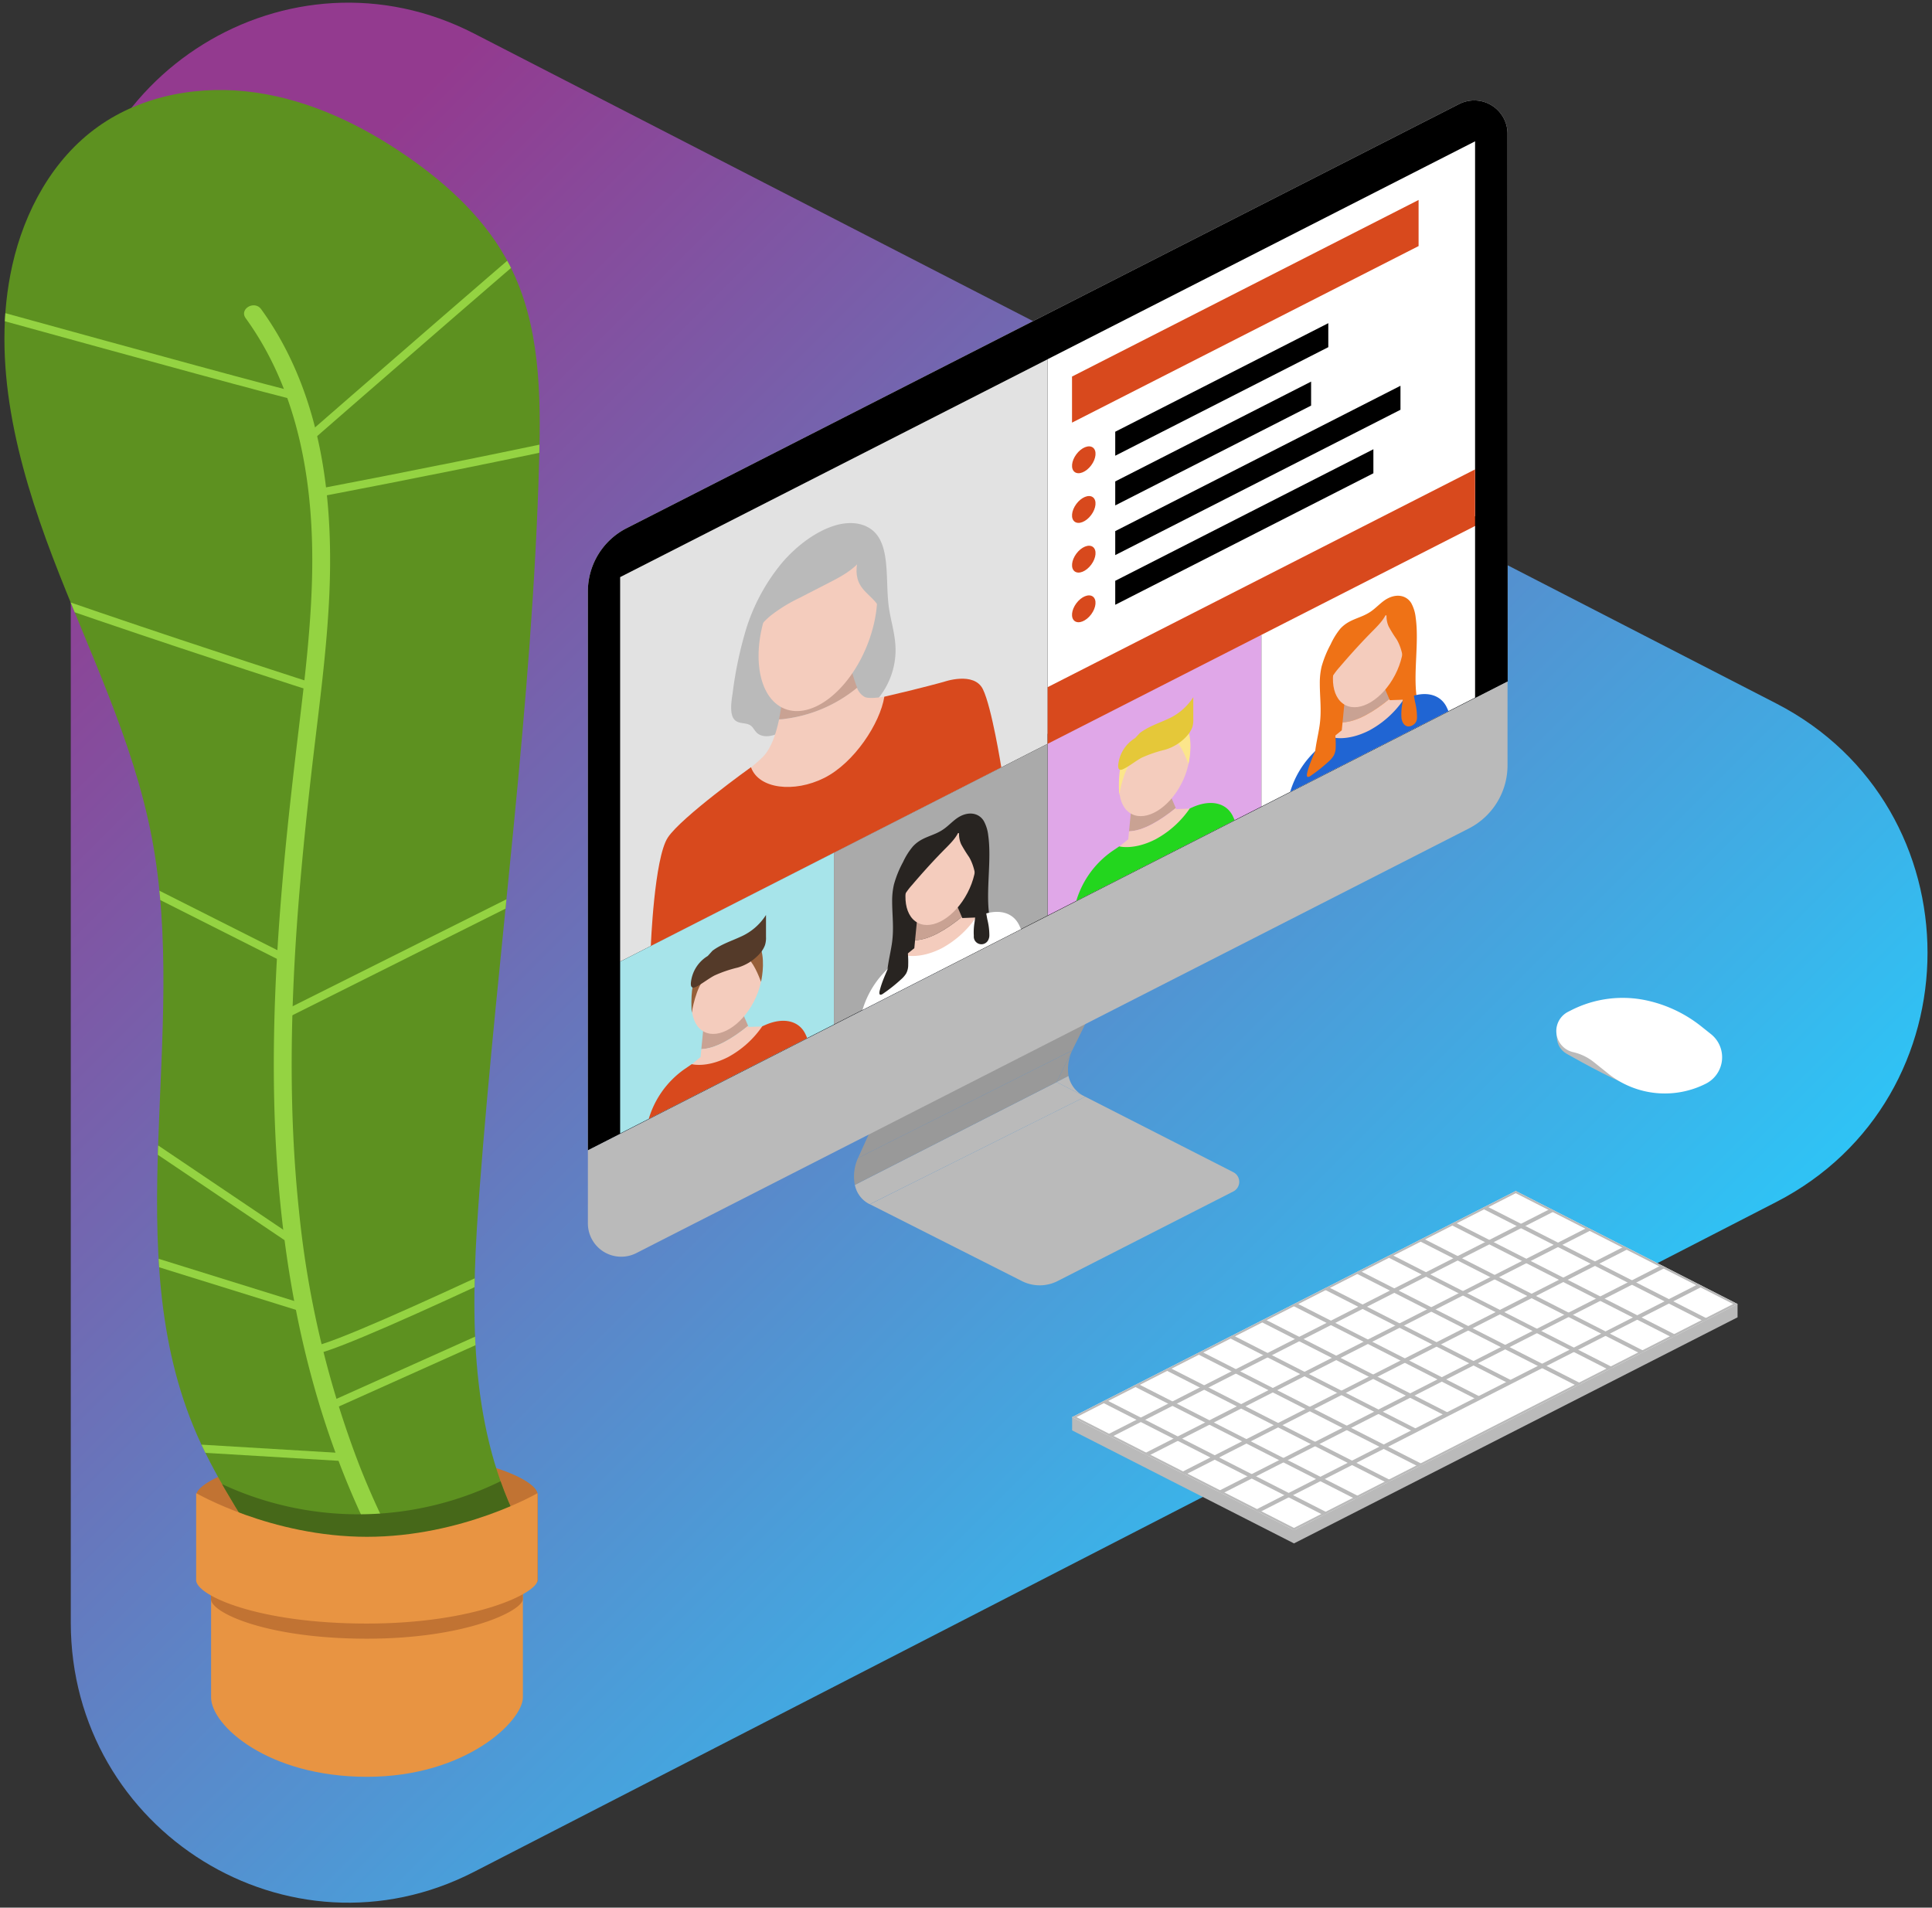 <svg id="Laag_1" data-name="Laag 1" xmlns="http://www.w3.org/2000/svg" xmlns:xlink="http://www.w3.org/1999/xlink" viewBox="0 0 486.38 480.26"><rect x="0" y="0" width="486.38" height="480.26" fill="#333333" stroke="none"/><defs><style>.cls-1,.cls-8{fill:none;}.cls-15,.cls-2{fill:#fff;}.cls-3{fill:url(#Naamloos_verloop_32);}.cls-4{fill:#c17333;}.cls-5{clip-path:url(#clip-path);}.cls-6{fill:#5d9120;}.cls-7{fill:#94d342;}.cls-8{stroke:#94d342;stroke-width:2px;}.cls-15,.cls-8{stroke-miterlimit:10;}.cls-9{fill:#466819;}.cls-10{fill:#e89442;}.cls-11{fill:#bababa;}.cls-12{fill:#999;}.cls-13{fill:#efefef;}.cls-14{clip-path:url(#clip-path-2);}.cls-15{stroke:#bababa;}.cls-16{fill:#e2e2e2;}.cls-17{clip-path:url(#clip-path-3);}.cls-18{fill:#c9a293;}.cls-19{fill:#f4ccbd;}.cls-20{fill:#d8491d;}.cls-21{clip-path:url(#clip-path-4);}.cls-22{fill:#a7e4ea;}.cls-23{fill:#965f39;}.cls-24{fill:#543a29;}.cls-25{clip-path:url(#clip-path-5);}.cls-26{fill:#e0a7e8;}.cls-27{fill:#23d61e;}.cls-28{fill:#fce68b;}.cls-29{fill:#e5c839;}.cls-30{clip-path:url(#clip-path-6);}.cls-31{fill:#ef7216;}.cls-32{fill:#2065d3;}.cls-33{clip-path:url(#clip-path-7);}.cls-34{fill:#aaa;}.cls-35{fill:#282421;}</style><linearGradient id="Naamloos_verloop_32" x1="-6.47" y1="66.1" x2="341.03" y2="413.6" gradientUnits="userSpaceOnUse"><stop offset="0.1" stop-color="#933a8f"/><stop offset="1" stop-color="#2fc3f5"/></linearGradient><clipPath id="clip-path"><path class="cls-1" d="M83.58,434.44c-1.51-27.13-23.13-48.35-34-73.24-20.31-46.4-1.86-100.69-11.38-150.43-4.7-24.59-16.1-47.29-25-70.67S-2.38,91.21,3.1,66.78C6.16,53.14,13.29,40,24.68,31.89s26.05-10.58,39.83-8.57,26.66,8.21,38.1,16.13c10.42,7.22,20,16.15,25.75,27.44C136,81.8,136.18,99.26,135.73,116c-1.66,61.34-10.37,122.25-15,183.44-2.06,27.3-3.09,55.89,8.24,80.81Z"/></clipPath><clipPath id="clip-path-2"><polygon class="cls-2" points="269.91 356.77 325.76 385.22 437.43 328.3 381.59 299.84 269.91 356.77"/></clipPath><clipPath id="clip-path-3"><polygon class="cls-1" points="371.35 175.63 371.35 35.58 156.12 145.29 156.12 285.36 371.35 175.63"/></clipPath><clipPath id="clip-path-4"><polygon class="cls-1" points="209.93 258.8 156.12 286.21 156.12 242.09 209.93 214.68 209.93 258.8"/></clipPath><clipPath id="clip-path-5"><polygon class="cls-1" points="317.55 203.96 263.74 231.38 263.74 187.26 317.55 159.84 317.55 203.96"/></clipPath><clipPath id="clip-path-6"><polygon class="cls-1" points="371.35 176.55 317.55 203.96 317.55 159.84 371.35 132.42 371.35 176.55"/></clipPath><clipPath id="clip-path-7"><polygon class="cls-1" points="263.74 231.38 209.93 258.8 209.93 214.68 263.74 187.26 263.74 231.38"/></clipPath></defs><path class="cls-3" d="M17.82,408.47V71.22c0-52.62,55.08-86.67,101.54-62.77L447.15,177.09c50.81,26.14,50.8,99.39,0,125.53L119.35,471.24C72.9,495.13,17.82,461.08,17.82,408.47Z"/><path class="cls-4" d="M49.44,398.18v-21.9c0-3.21,15.54-10.93,43-10.93s42.94,7.09,42.94,10.93v21.91s-18.94-11-42.95-11S49.44,398.18,49.44,398.18Z"/><g class="cls-5"><rect class="cls-6" x="-108.97" y="16.35" width="288.03" height="454.35" transform="translate(21.69 489.2) rotate(-168.7)"/><path class="cls-7" d="M124.07,423.89c-14.51-15.9-25.61-34.71-33.49-54.7A246,246,0,0,1,75.3,305.13c-2.72-25.55-2.19-51.34-.21-76.92,1-12.72,2.33-25.41,3.82-38.08,1.52-12.85,3.23-25.7,3.91-38.63,1.2-22.77-1.08-46.65-12.62-66.78a77.49,77.49,0,0,0-4.45-6.87c-1.68-2.33-5.59-.08-3.89,2.27C75.41,98.84,79.08,122.36,78.57,145c-.29,13-1.84,25.83-3.38,38.68s-3,25.59-4.09,38.42c-2.21,25.57-3.1,51.34-.89,76.95,1.94,22.36,6.25,44.56,13.9,65.7,7.35,20.33,17.7,39.59,31.5,56.28q2.56,3.09,5.28,6.06c2,2.15,5.13-1,3.18-3.18Z"/><path class="cls-8" d="M150.28,47.88c-4.16,2.78-72.62,62.49-72.62,62.49"/><path class="cls-8" d="M200.48,96.41c-10.77,7-120.48,27.7-120.48,27.7"/><path class="cls-8" d="M-45.54,128.55C-24,140.07,78.69,173,78.69,173"/><line class="cls-8" x1="71.36" y1="255.6" x2="191.51" y2="195.5"/><line class="cls-8" x1="73.94" y1="312.57" x2="-54.87" y2="225.77"/><line class="cls-8" x1="76.7" y1="329.4" x2="-69.38" y2="283.93"/><line class="cls-8" x1="87.3" y1="366.89" x2="-25.27" y2="360.15"/><line class="cls-8" x1="71.96" y1="241.41" x2="-19.22" y2="195.44"/><path class="cls-8" d="M74.56,99.69c-5.88-1-144-39.42-144-39.42"/><path class="cls-8" d="M79,339.94c9.54-1.28,91.91-41.46,91.91-41.46"/><line class="cls-8" x1="82.91" y1="354.07" x2="160.26" y2="319.37"/><path class="cls-9" d="M135.15,367.66a81.21,81.21,0,0,1-82.21,4.52c-1.13-.58-8,8-8.63,9.08a3.67,3.67,0,0,0-.25,2.39,136.19,136.19,0,0,1-.76,37.18c15.57.91,31.16-1,46.65-2.85l61.09-7.4a152,152,0,0,0-9.31-48.68Z"/></g><path class="cls-10" d="M131.64,387.32v40c0,5.86-14.21,20-39.26,20s-39.24-13-39.24-20v-40s17.3,20,39.25,20S131.64,387.32,131.64,387.32Z"/><path class="cls-4" d="M131.64,382.55v20c0,2.93-14.22,10-39.28,10s-39.26-6.49-39.26-10v-20a86.59,86.59,0,0,0,39.27,10A86.66,86.66,0,0,0,131.64,382.55Z"/><path class="cls-10" d="M135.32,375.91v21.9c0,3.2-15.55,10.93-43,10.93s-42.94-7.09-42.94-10.93V375.9s18.93,11,43,11S135.32,375.91,135.32,375.91Z"/><path class="cls-11" d="M273.2,276.1h0L219,303.18l38.25,19.33a9.92,9.92,0,0,0,9,0l44.25-22.56a2.72,2.72,0,0,0,0-4.84Z"/><polygon class="cls-12" points="269.91 264.48 294.44 214.94 237.5 243.96 216.01 291.53 269.91 264.47 269.91 264.48"/><polygon class="cls-11" points="218.97 303.18 218.97 303.18 218.97 303.18 218.97 303.18"/><path class="cls-12" d="M266,272.42l3-1.53a11.23,11.23,0,0,1,.91-6.41L266,272.42Z"/><path class="cls-11" d="M273.2,276.1a7.38,7.38,0,0,1-4.2-5.21l-3,1.53Z"/><path class="cls-11" d="M273.2,276.1,266,272.42l-2.93,1.49,2.93-1.49h0L215.21,298.3a6.92,6.92,0,0,0,3.76,4.88h0L273.2,276.1Z"/><path class="cls-12" d="M269.91,264.48h0L216,291.53a11.25,11.25,0,0,0-.8,6.77L266,272.42Z"/><path class="cls-12" d="M266,272.42l3-1.53h0l-3,1.53Z"/><path class="cls-12" d="M263.05,273.91l2.93-1.49h0Z"/><path class="cls-13" d="M379.52,33.67a8.39,8.39,0,0,0-12.2-7.47L157.7,133A17.86,17.86,0,0,0,148,149V289.61l231.56-118Z"/><path d="M379.52,33.67a8.39,8.39,0,0,0-12.2-7.47L157.7,133A17.86,17.86,0,0,0,148,149V289.61l231.56-118Z"/><path class="cls-11" d="M148,289.61V308a8.39,8.39,0,0,0,12.2,7.47L369.77,208.58a17.87,17.87,0,0,0,9.75-15.91v-21.1Z"/><polygon class="cls-11" points="269.91 360.11 325.76 388.56 437.43 331.64 437.43 328.3 269.91 356.77 269.91 360.11"/><polygon class="cls-2" points="269.91 356.77 325.76 385.22 437.43 328.3 381.59 299.84 269.91 356.77"/><g class="cls-14"><line class="cls-15" x1="384.6" y1="298.3" x2="267.94" y2="357.77"/><line class="cls-15" x1="393.84" y1="303.08" x2="277.16" y2="362.56"/><line class="cls-15" x1="403.08" y1="307.86" x2="286.37" y2="367.35"/><line class="cls-15" x1="412.31" y1="312.64" x2="295.58" y2="372.14"/><line class="cls-15" x1="421.55" y1="317.42" x2="304.8" y2="376.93"/><line class="cls-15" x1="430.79" y1="322.19" x2="314.01" y2="381.72"/><line class="cls-15" x1="440.02" y1="326.97" x2="323.23" y2="386.51"/><line class="cls-15" x1="328.29" y1="386.51" x2="267.13" y2="355.35"/><line class="cls-15" x1="336.27" y1="382.45" x2="275.12" y2="351.29"/><line class="cls-15" x1="344.25" y1="378.38" x2="283.1" y2="347.23"/><line class="cls-15" x1="352.23" y1="374.32" x2="291.09" y2="343.17"/><line class="cls-15" x1="360.21" y1="370.26" x2="299.08" y2="339.11"/><line class="cls-15" x1="356.22" y1="360.1" x2="307.07" y2="335.04"/><line class="cls-15" x1="364.2" y1="356.03" x2="315.05" y2="330.98"/><line class="cls-15" x1="372.18" y1="351.97" x2="323.04" y2="326.92"/><line class="cls-15" x1="380.16" y1="347.9" x2="331.03" y2="322.86"/><line class="cls-15" x1="400.12" y1="349.94" x2="339.01" y2="318.8"/><line class="cls-15" x1="408.1" y1="345.87" x2="347" y2="314.74"/><line class="cls-15" x1="416.08" y1="341.81" x2="354.99" y2="310.68"/><line class="cls-15" x1="424.06" y1="337.74" x2="362.97" y2="306.62"/><line class="cls-15" x1="432.04" y1="333.68" x2="370.96" y2="302.56"/><line class="cls-15" x1="440.02" y1="329.62" x2="378.95" y2="298.49"/></g><path class="cls-11" d="M392.53,257.27c-.77,2.27-1.45,6.17,2,8.1s14,7.87,18.57,8.86,7.16-4.32,7.16-4.32-14.2-9.35-14.38-9.39S392.53,257.27,392.53,257.27Z"/><path class="cls-2" d="M396,264.87h0a13,13,0,0,1,5.21,2.49l3.75,3a22.83,22.83,0,0,0,24.53,2.44h0a7.45,7.45,0,0,0,1.23-12.47l-2.51-2a33.43,33.43,0,0,0-13.37-6.4h0a28.56,28.56,0,0,0-19.29,2.4l-.81.41A5.44,5.44,0,0,0,396,264.87Z"/><polygon class="cls-16" points="156.12 242.09 156.12 145.29 263.74 90.44 263.74 187.26 156.12 242.09"/><g class="cls-17"><path class="cls-11" d="M197.23,183.84c-2.57,1.8-5.39,2-6.8.54-.54-.57-.89-1.37-1.55-1.79-1-.63-2.47-.39-3.47-1-1.74-1-1.44-4.11-1-6.86a98.69,98.69,0,0,1,3.48-16.54,48.82,48.82,0,0,1,9-16.52c3.87-4.52,8.76-8,13.3-9.37s8.62-.42,10.76,2.6c3,4.25,2,11.7,2.79,17.75.5,3.78,1.73,7.1,1.72,11.17a19.32,19.32,0,0,1-5.24,13c-3.31,3.34-7.28,4.45-10.82,5.2Z"/><path class="cls-18" d="M215.81,173.16a30.57,30.57,0,0,1-1.94-7.37l-16.76,8.55a59.31,59.31,0,0,1-1,6.73,7.31,7.31,0,0,0,1.37-.1A35.67,35.67,0,0,0,215.81,173.16Z"/><path class="cls-19" d="M231.76,173.3s-11.18,3.25-14,2.2a4.31,4.31,0,0,1-2-2.34A35.67,35.67,0,0,1,197.5,181a7.31,7.31,0,0,1-1.37.1c-.81,3.88-2.09,7.39-4,9.37-3.07,3.11-12.3,10-12.3,10s2,8.56,2.52,9.39,19.28-1.49,21.79-2.19,23.76-12.1,23.76-12.1,2.51-8.52,3.91-10.63S231.76,173.3,231.76,173.3Z"/><ellipse class="cls-19" cx="205.91" cy="157.52" rx="22.52" ry="13.33" transform="translate(-16.97 289.95) rotate(-68.13)"/><path class="cls-11" d="M217.19,137.64c-1.44,2.89-1.92,5.91-1.29,8.1,1,3.69,4.92,4.8,6,8.45v-10.7l-1.47-4.57Z"/><path class="cls-20" d="M189.06,193.15c1.93,5.49,10.87,6.5,18.44,2.7s14.08-13.8,15.13-20.45c9.13-2.1,15-3.75,15-3.75s7.57-2.68,9.81,1.86,4.64,19.7,4.64,19.7l-88.24,45s.86-22.22,4.3-27.38S189.06,193.15,189.06,193.15Z"/><path class="cls-11" d="M189.06,161.46a17.43,17.43,0,0,1,5.32-6.75,38.89,38.89,0,0,1,6.82-4.15l7.78-4c2.85-1.46,5.91-3.11,8.17-6A10.16,10.16,0,0,0,219,137l-7.26-3-7,2.64-7.1,6.07c-.26.21-3.64,5.57-3.64,5.57Z"/><polygon class="cls-2" points="371.35 32.48 263.74 87.31 263.74 184.76 371.35 129.93 371.35 32.48"/><polygon class="cls-20" points="357.13 61.95 269.88 106.4 269.88 94.8 357.13 50.34 357.13 61.95"/><polygon class="cls-20" points="371.35 132.62 263.74 187.46 263.74 173 371.35 118.17 371.35 132.62"/><ellipse class="cls-20" cx="272.84" cy="115.75" rx="3.84" ry="2.33" transform="translate(17.06 265.47) rotate(-53.33)"/><ellipse class="cls-20" cx="272.84" cy="128.25" rx="3.84" ry="2.33" transform="translate(7.03 270.51) rotate(-53.33)"/><ellipse class="cls-20" cx="272.84" cy="140.76" rx="3.84" ry="2.33" transform="translate(-3 275.55) rotate(-53.33)"/><ellipse class="cls-20" cx="272.84" cy="153.27" rx="3.84" ry="2.33" transform="translate(-13.04 280.58) rotate(-53.33)"/><polygon points="334.4 87.4 280.76 114.73 280.76 108.69 334.4 81.36 334.4 87.4"/><polygon points="330.07 102.11 280.76 127.24 280.76 121.2 330.07 96.07 330.07 102.11"/><polygon points="352.57 103.16 280.76 139.75 280.76 133.71 352.57 97.12 352.57 103.16"/><polygon points="345.75 119.15 280.76 152.26 280.76 146.22 345.75 113.1 345.75 119.15"/><g class="cls-21"><polygon class="cls-22" points="211.32 260.09 155.06 288.76 155.06 241.77 211.32 213.1 211.32 260.09"/><path class="cls-18" d="M188.34,258.26l-2.63-6.11-8.4,4.28-.75,7.69C180.11,264,184.3,261.52,188.34,258.26Z"/><path class="cls-19" d="M188.34,258.26c-4,3.26-8.23,5.75-11.78,5.86l-.19,2s-8,6.36-6.7,6.47,11.93-3.27,11.69-2.9,6.24-2.92,7.08-3.6,4.66-4.42,4.66-4.42l3.24-3.43-7.9.3Z"/><path class="cls-20" d="M203.54,262.05l-.7-1.55c-1.58-3.53-5.57-4.49-10.18-2.46l-.76.34a24.72,24.72,0,0,1-8.63,7.76c-5.45,2.78-9.12,1.77-9.12,1.77l-1.71,1.17a23.4,23.4,0,0,0-9.39,13.6h0Z"/><ellipse class="cls-19" cx="183.02" cy="248.69" rx="12.48" ry="7.61" transform="translate(-122.11 296.03) rotate(-62.47)"/><path class="cls-23" d="M188.44,241.43c1.65,1.46,3.14,5.76,3.14,5.76s1.12-4.62,0-8.28S188.44,241.43,188.44,241.43Z"/><path class="cls-23" d="M174.73,246.76c-1,3.27-.58,8.21-.58,8.21s1-6.7,3.62-9Z"/><path class="cls-24" d="M179.38,239.34c2.28-1.67,4.63-2.38,7-3.48a14.44,14.44,0,0,0,6.46-5.51l0,5.5a6.08,6.08,0,0,1-.25,2.07,6.32,6.32,0,0,1-1.12,1.92,11.87,11.87,0,0,1-5.75,3.75,31.77,31.77,0,0,0-5.86,2c-1.49.79-3,2-4.43,2.75-.43.22-.89.41-1.19.22s-.32-.57-.32-1a8.86,8.86,0,0,1,4.26-6.89Z"/></g><g class="cls-25"><polygon class="cls-26" points="318.94 205.26 262.68 233.93 262.68 186.94 318.94 158.27 318.94 205.26"/><path class="cls-18" d="M296,203.43l-2.62-6.11-8.4,4.28-.75,7.69C287.72,209.18,291.92,206.69,296,203.43Z"/><path class="cls-19" d="M296,203.43c-4,3.26-8.23,5.75-11.77,5.86l-.19,2s-8,6.35-6.7,6.47,11.92-3.28,11.69-2.9,6.24-2.93,7.08-3.61,4.66-4.41,4.66-4.41l3.24-3.44-7.9.3Z"/><path class="cls-27" d="M311.16,207.22l-.7-1.55c-1.58-3.53-5.57-4.5-10.18-2.47l-.76.34a24.67,24.67,0,0,1-8.64,7.77c-5.44,2.78-9.11,1.77-9.11,1.77l-1.71,1.16a23.38,23.38,0,0,0-9.39,13.61h0Z"/><ellipse class="cls-19" cx="290.64" cy="193.86" rx="12.48" ry="7.61" transform="translate(-15.61 361.98) rotate(-62.47)"/><path class="cls-28" d="M296.06,186.59c1.64,1.46,3.13,5.77,3.13,5.77s1.13-4.63,0-8.28S296.06,186.59,296.06,186.59Z"/><path class="cls-28" d="M282.35,191.92c-1,3.28-.58,8.21-.58,8.21s1-6.69,3.61-9Z"/><path class="cls-29" d="M287,184.5c2.27-1.67,4.62-2.38,6.95-3.47a14.58,14.58,0,0,0,6.46-5.52V181a6,6,0,0,1-.24,2.07,6.4,6.4,0,0,1-1.13,1.93,11.87,11.87,0,0,1-5.75,3.75,33,33,0,0,0-5.86,2c-1.48.8-2.94,2-4.42,2.76-.43.22-.9.41-1.19.22s-.32-.58-.32-1a8.91,8.91,0,0,1,4.25-6.9Z"/></g><g class="cls-30"><polygon class="cls-2" points="372.75 177.84 316.49 206.51 316.49 159.52 372.75 130.85 372.75 177.84"/><path class="cls-31" d="M357.83,178.84a6.61,6.61,0,0,1-1.18-3.33c-.88-6.18.63-13.79-.25-20a9.77,9.77,0,0,0-1.11-3.66c-1.31-2.14-4.09-2.54-6.75-.7-1.16.81-2.26,2-3.42,2.79-2.56,1.79-5.37,1.79-7.7,4.34A18,18,0,0,0,335,162.2a27.44,27.44,0,0,0-2.29,5.62,18.15,18.15,0,0,0-.45,4.25c0,3.42.46,6.61,0,10.2s-1.8,7.73-1.07,10.68Z"/><path class="cls-18" d="M349.76,176l-2.62-6.11-8.4,4.28-.75,7.69C341.53,181.76,345.73,179.27,349.76,176Z"/><path class="cls-19" d="M349.76,176c-4,3.26-8.23,5.75-11.77,5.86l-.2,2s-8,6.36-6.69,6.47,11.92-3.27,11.69-2.9,6.24-2.92,7.08-3.61,4.66-4.41,4.66-4.41l3.24-3.43-7.9.29Z"/><path class="cls-32" d="M365,179.8l-.7-1.55c-1.58-3.53-5.57-4.5-10.18-2.46l-.77.33a24.59,24.59,0,0,1-8.63,7.77c-5.44,2.78-9.12,1.77-9.12,1.77l-1.7,1.17a23.36,23.36,0,0,0-9.39,13.6h0Z"/><ellipse class="cls-19" cx="344.45" cy="166.44" rx="12.48" ry="7.61" transform="translate(37.64 394.95) rotate(-62.47)"/><path class="cls-31" d="M349.37,153.25a6.18,6.18,0,0,0,.23,4.48,34.1,34.1,0,0,0,2,3.22C354,165,353.75,171.2,353,177.32a14.15,14.15,0,0,0-.18,3.45c.14,1,.62,1.92,1.54,2.1a2.21,2.21,0,0,0,2.17-1.24,2.43,2.43,0,0,0,.2-1,16.21,16.21,0,0,0-.51-4,88.38,88.38,0,0,1-1.53-16.53,16.43,16.43,0,0,0-.41-4.48,3,3,0,0,0-2.66-2.39Z"/><path class="cls-31" d="M349.21,153.73c-.34,1.7-1.92,3.37-3.32,4.8-3,3-5.86,6.16-8.64,9.41a18.23,18.23,0,0,0-2,2.68,9.15,9.15,0,0,0-.84,6.32c.44,2.36,1.22,4.48,1.59,6.88a23.17,23.17,0,0,1,.26,4.23,4.54,4.54,0,0,1-.52,2.21,6.64,6.64,0,0,1-1.33,1.52,40.25,40.25,0,0,1-4.45,3.53,1.33,1.33,0,0,1-.67.29c-.36,0-.32-.59-.2-1.06,1.09-4.36,4.12-9,4.92-13.27.52-2.76.05-5.1-.23-7.5a14.9,14.9,0,0,1,.93-8,29.33,29.33,0,0,1,2.65-4.47,19.6,19.6,0,0,1,3.23-4l5.91-3.41Z"/></g><g class="cls-33"><polygon class="cls-34" points="265.13 232.68 208.87 261.34 208.87 214.35 265.13 185.69 265.13 232.68"/><path class="cls-35" d="M250.21,233.68a6.52,6.52,0,0,1-1.17-3.34c-.88-6.18.63-13.79-.25-20a9.78,9.78,0,0,0-1.12-3.65c-1.3-2.14-4.08-2.55-6.75-.7-1.16.81-2.25,2-3.42,2.79-2.56,1.79-5.37,1.79-7.7,4.34a17.45,17.45,0,0,0-2.45,3.89,26.67,26.67,0,0,0-2.29,5.62,18.09,18.09,0,0,0-.46,4.24c0,3.42.46,6.61,0,10.2s-1.8,7.73-1.07,10.69Z"/><path class="cls-18" d="M242.14,230.85l-2.62-6.11-8.4,4.28-.75,7.69C233.91,236.6,238.11,234.11,242.14,230.85Z"/><path class="cls-19" d="M242.14,230.85c-4,3.26-8.23,5.75-11.77,5.86l-.19,2s-8,6.35-6.7,6.47,11.93-3.28,11.69-2.91,6.24-2.92,7.08-3.6,4.66-4.41,4.66-4.41l3.24-3.44-7.9.3Z"/><path class="cls-2" d="M257.35,234.63l-.7-1.55c-1.58-3.53-5.57-4.49-10.18-2.46l-.76.34a24.8,24.8,0,0,1-8.63,7.77c-5.45,2.77-9.12,1.77-9.12,1.77l-1.71,1.16a23.39,23.39,0,0,0-9.39,13.6h0Z"/><ellipse class="cls-19" cx="236.83" cy="221.27" rx="12.48" ry="7.61" transform="translate(-68.86 329) rotate(-62.47)"/><path class="cls-35" d="M241.75,208.08a6.17,6.17,0,0,0,.23,4.48,36.45,36.45,0,0,0,2,3.23c2.37,4.07,2.14,10.24,1.37,16.37a14.67,14.67,0,0,0-.19,3.45,1.92,1.92,0,0,0,3.71.86,2.48,2.48,0,0,0,.2-1,16.28,16.28,0,0,0-.51-4A87.49,87.49,0,0,1,247.05,215a16.86,16.86,0,0,0-.42-4.48,3,3,0,0,0-2.66-2.38Z"/><path class="cls-35" d="M241.6,208.56c-.35,1.71-1.93,3.38-3.33,4.8-3,3-5.86,6.16-8.63,9.41a16.54,16.54,0,0,0-2,2.69,9,9,0,0,0-.84,6.32c.43,2.35,1.21,4.47,1.59,6.87a23.25,23.25,0,0,1,.25,4.23,4.5,4.5,0,0,1-.52,2.21,6.64,6.64,0,0,1-1.33,1.52,39.11,39.11,0,0,1-4.45,3.53,1.22,1.22,0,0,1-.66.29c-.37,0-.32-.59-.21-1.05,1.09-4.37,4.13-9,4.93-13.28.51-2.76,0-5.1-.23-7.5a14.75,14.75,0,0,1,.92-7.94,29.42,29.42,0,0,1,2.65-4.48,19.88,19.88,0,0,1,3.23-4l5.91-3.41Z"/></g></g></svg>